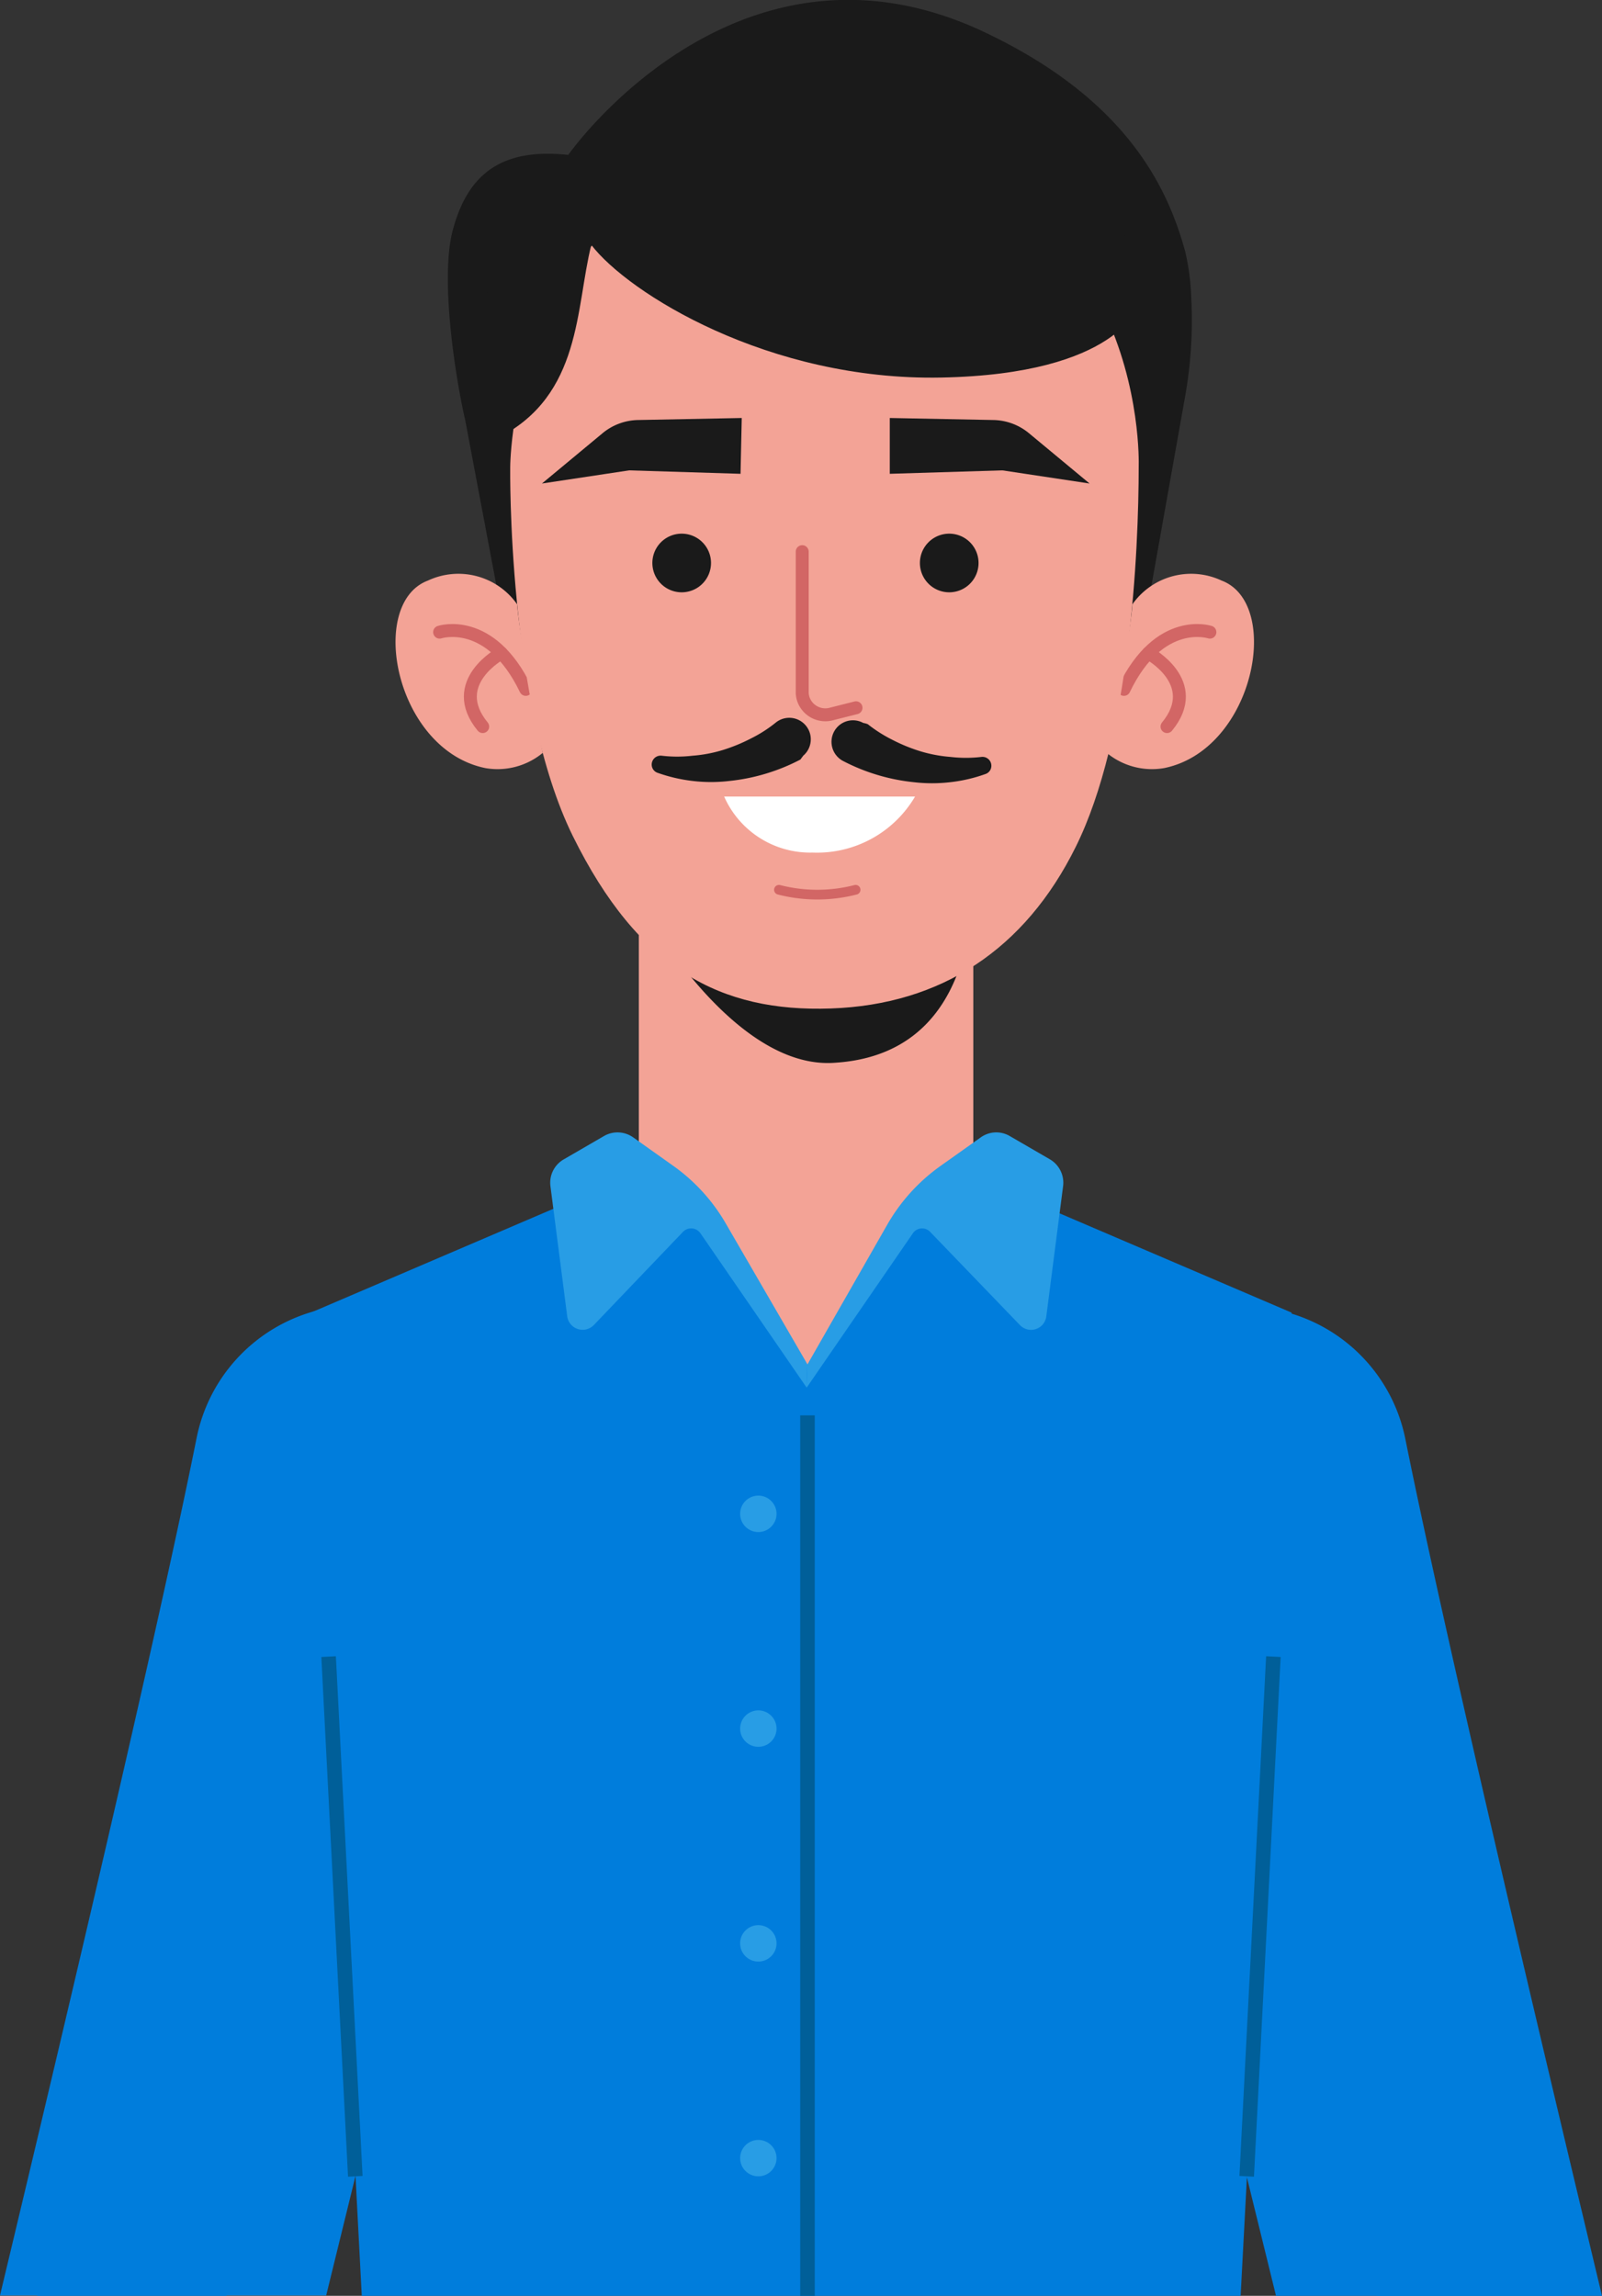 <svg xmlns="http://www.w3.org/2000/svg" viewBox="0 0 79.22 113.53"><rect x="0" y="0" width="79.22" height="113.53" fill="#333333" stroke="none"/><defs><style>.cls-1{fill:#007ddc;}.cls-2,.cls-6,.cls-7{fill:none;}.cls-2{stroke:#005f99;stroke-miterlimit:10;stroke-width:0.72px;}.cls-3{fill:#289de5;}.cls-4{fill:#f3a396;}.cls-5{fill:#1a1a1a;}.cls-6,.cls-7{stroke:#d26665;stroke-linecap:round;stroke-linejoin:round;}.cls-6{stroke-width:0.64px;}.cls-7{stroke-width:0.48px;}.cls-8{fill:#fff;}</style></defs><title>smileРесурс 5</title><g id="Слой_2" data-name="Слой 2"><g id="OBJECTS"><path class="cls-1" d="M25.74,74.5l-8.16,33.1v0l-1.45,5.91H0c3.09-12.91,7.81-32.85,9.72-42.39a8.17,8.17,0,0,1,5.65-6.23,8.07,8.07,0,0,1,2.36-.35,8,8,0,0,1,1.28.1A8.18,8.18,0,0,1,25.74,74.5Z"/><path class="cls-1" d="M11.22,113.53H1.82A7.82,7.82,0,0,1,6.52,112a8.48,8.48,0,0,1,1.22.1A7.67,7.67,0,0,1,11.22,113.53Z"/><path class="cls-1" d="M79.22,113.53H63.1l-1.44-5.86v0L53.48,74.5A8.17,8.17,0,0,1,53.77,70a7.66,7.66,0,0,1,.6-1.3,8.15,8.15,0,0,1,5.83-4,8.16,8.16,0,0,1,3.67.26,8.16,8.16,0,0,1,5.63,6.22C71.41,80.68,76.13,100.62,79.22,113.53Z"/><path class="cls-1" d="M72.7,112a7.82,7.82,0,0,1,4.7,1.58H68a7.67,7.67,0,0,1,3.48-1.48A8.48,8.48,0,0,1,72.7,112Z"/><polygon class="cls-1" points="63.87 64.91 63.87 64.92 61.66 107.67 61.35 113.53 17.89 113.53 17.58 107.6 16.25 81.92 15.37 64.91 27.4 59.76 31.59 57.97 31.83 57.87 33.65 57.9 39.52 57.99 46.22 57.89 47.41 57.87 48.13 58.18 52.42 60.01 63.87 64.91"/><polyline class="cls-2" points="39.93 113.53 39.93 69.99 39.93 68.62"/><path class="cls-3" d="M38.4,74.86a.9.9,0,1,1-.9-.9A.9.9,0,0,1,38.4,74.86Z"/><path class="cls-3" d="M38.4,85.48a.9.9,0,1,1-.9-.9A.9.9,0,0,1,38.4,85.48Z"/><path class="cls-3" d="M38.4,96.1a.9.9,0,1,1-.9-.9A.9.9,0,0,1,38.4,96.1Z"/><circle class="cls-3" cx="37.5" cy="106.72" r="0.9"/><line class="cls-2" x1="17.57" y1="107.62" x2="16.25" y2="81.92"/><line class="cls-2" x1="61.65" y1="107.62" x2="62.97" y2="81.92"/><path class="cls-4" d="M39.86,67.47h0a8.27,8.27,0,0,1-8.27-8.27V41.6H48.13V59.2A8.28,8.28,0,0,1,39.86,67.47Z"/><path class="cls-5" d="M31.59,44.55s4.55,8.45,9.75,8C49.38,52,48,42,48,42s-3.11,6.64-8,6.65A10.79,10.79,0,0,1,31.59,44.55Z"/><polygon class="cls-1" points="25.93 69.99 34.39 59.8 40.21 67.97 45.63 59.8 55.65 69.99 25.93 69.99"/><path class="cls-3" d="M39.93,67.47l-4-6.9a9.06,9.06,0,0,0-2.61-2.9l-2-1.42a1.34,1.34,0,0,0-1.44-.08l-2,1.16a1.33,1.33,0,0,0-.66,1.33l.83,6.44a.77.77,0,0,0,1.31.43l4.41-4.61a.56.56,0,0,1,.87.07l5.25,7.63Z"/><path class="cls-3" d="M39.93,67.47l3.94-6.9a9.1,9.1,0,0,1,2.62-2.9l2-1.42a1.32,1.32,0,0,1,1.43-.08l2,1.16a1.34,1.34,0,0,1,.65,1.33l-.83,6.44a.76.76,0,0,1-1.3.43L46,60.92a.55.55,0,0,0-.86.07l-5.25,7.63Z"/><path class="cls-5" d="M58.61,12.44c-.87-3.17-2.92-7.64-10.25-11C36.26-4,28.1,7.66,28.1,7.66c-3.26-.35-5,.9-5.74,3.84-.6,2.51.21,7.41.65,9.3l2.41,12.78,2.33-11.34c2.29-7.47,5.77-10.51,5.77-10.51l11.06-.88L56.31,32.5l2.28-12.81a21.45,21.45,0,0,0,.32-4.93A11.86,11.86,0,0,0,58.61,12.44Z"/><path class="cls-4" d="M56,29.88a3.55,3.55,0,0,1,4.41-1.17c3,1.13,1.63,8.35-2.83,9.27a3.51,3.51,0,0,1-2.85-.75S55.84,31.9,56,29.88Z"/><path class="cls-6" d="M59.83,31.26s-2.49-.83-4.25,2.83"/><path class="cls-6" d="M56.79,32.3s2.71,1.45.92,3.63"/><path class="cls-4" d="M25.57,29.88a3.55,3.55,0,0,0-4.41-1.17c-3,1.13-1.63,8.35,2.83,9.27a3.51,3.51,0,0,0,2.85-.75S25.74,31.9,25.57,29.88Z"/><path class="cls-6" d="M21.74,31.26s2.5-.83,4.26,2.83"/><path class="cls-6" d="M24.79,32.3s-2.71,1.45-.92,3.63"/><path class="cls-4" d="M56.31,23c0,4.36-.43,13.46-3.11,18.87-2.51,5.08-6.66,7.81-12.11,8s-9.51-1.94-12.76-8.52-3.1-18.24-3.1-18.24,0-15.55,15.37-15.55C56.79,7.55,56.31,23,56.31,23Z"/><path class="cls-5" d="M54.91,9.5c-.4.13-13.32-3.45-13.32-3.45L30.24,9.5h0c-10,2.7-5.58,12.14-5.58,12.14,4.11-2.1,3.8-6.42,4.58-9.53,1.82,2.38,8.77,6.73,17.31,6.56,8.76-.17,9.75-3.58,9.75-3.58S55.31,9.36,54.91,9.5Z"/><path class="cls-6" d="M39.67,27.28v6.94a1.08,1.08,0,0,0,.09.44,1.15,1.15,0,0,0,1.38.64L42.33,35"/><path class="cls-5" d="M35.16,27.84a1.45,1.45,0,1,1-1.45-1.45A1.45,1.45,0,0,1,35.16,27.84Z"/><path class="cls-5" d="M36.62,23.43l.06-2.76-5.12.1a2.83,2.83,0,0,0-1.76.65l-3,2.49,4.31-.65Z"/><path class="cls-5" d="M45.49,27.84a1.45,1.45,0,1,0,1.45-1.45A1.45,1.45,0,0,0,45.49,27.84Z"/><path class="cls-5" d="M44,23.43,44,20.67l5.12.1a2.83,2.83,0,0,1,1.76.65l3,2.49-4.31-.65Z"/><path class="cls-5" d="M39.58,37.56a9.72,9.72,0,0,1-3.52,1.06,7.74,7.74,0,0,1-1.8,0,7.9,7.9,0,0,1-1.73-.4.43.43,0,0,1-.28-.55.44.44,0,0,1,.47-.3h0a6.54,6.54,0,0,0,1.53,0,6.87,6.87,0,0,0,1.49-.28,8.45,8.45,0,0,0,1.39-.57,6.63,6.63,0,0,0,1.21-.77,1.06,1.06,0,1,1,1.38,1.62Z"/><path class="cls-5" d="M42.91,35.81a7,7,0,0,0,1.21.77,8.45,8.45,0,0,0,1.39.57,7,7,0,0,0,1.49.28,6.54,6.54,0,0,0,1.53,0h0a.44.44,0,0,1,.49.38.43.43,0,0,1-.3.47,7.65,7.65,0,0,1-1.73.4,7.74,7.74,0,0,1-1.8,0,9.72,9.72,0,0,1-3.52-1.06,1.07,1.07,0,0,1-.42-1.45,1.06,1.06,0,0,1,1.44-.42A1.13,1.13,0,0,1,42.91,35.81Z"/><path class="cls-7" d="M38.52,44a7.6,7.6,0,0,0,3.79,0"/><path class="cls-8" d="M35.81,39.39h9.44a5.62,5.62,0,0,1-5.07,2.77A4.65,4.65,0,0,1,35.81,39.39Z"/></g></g></svg>